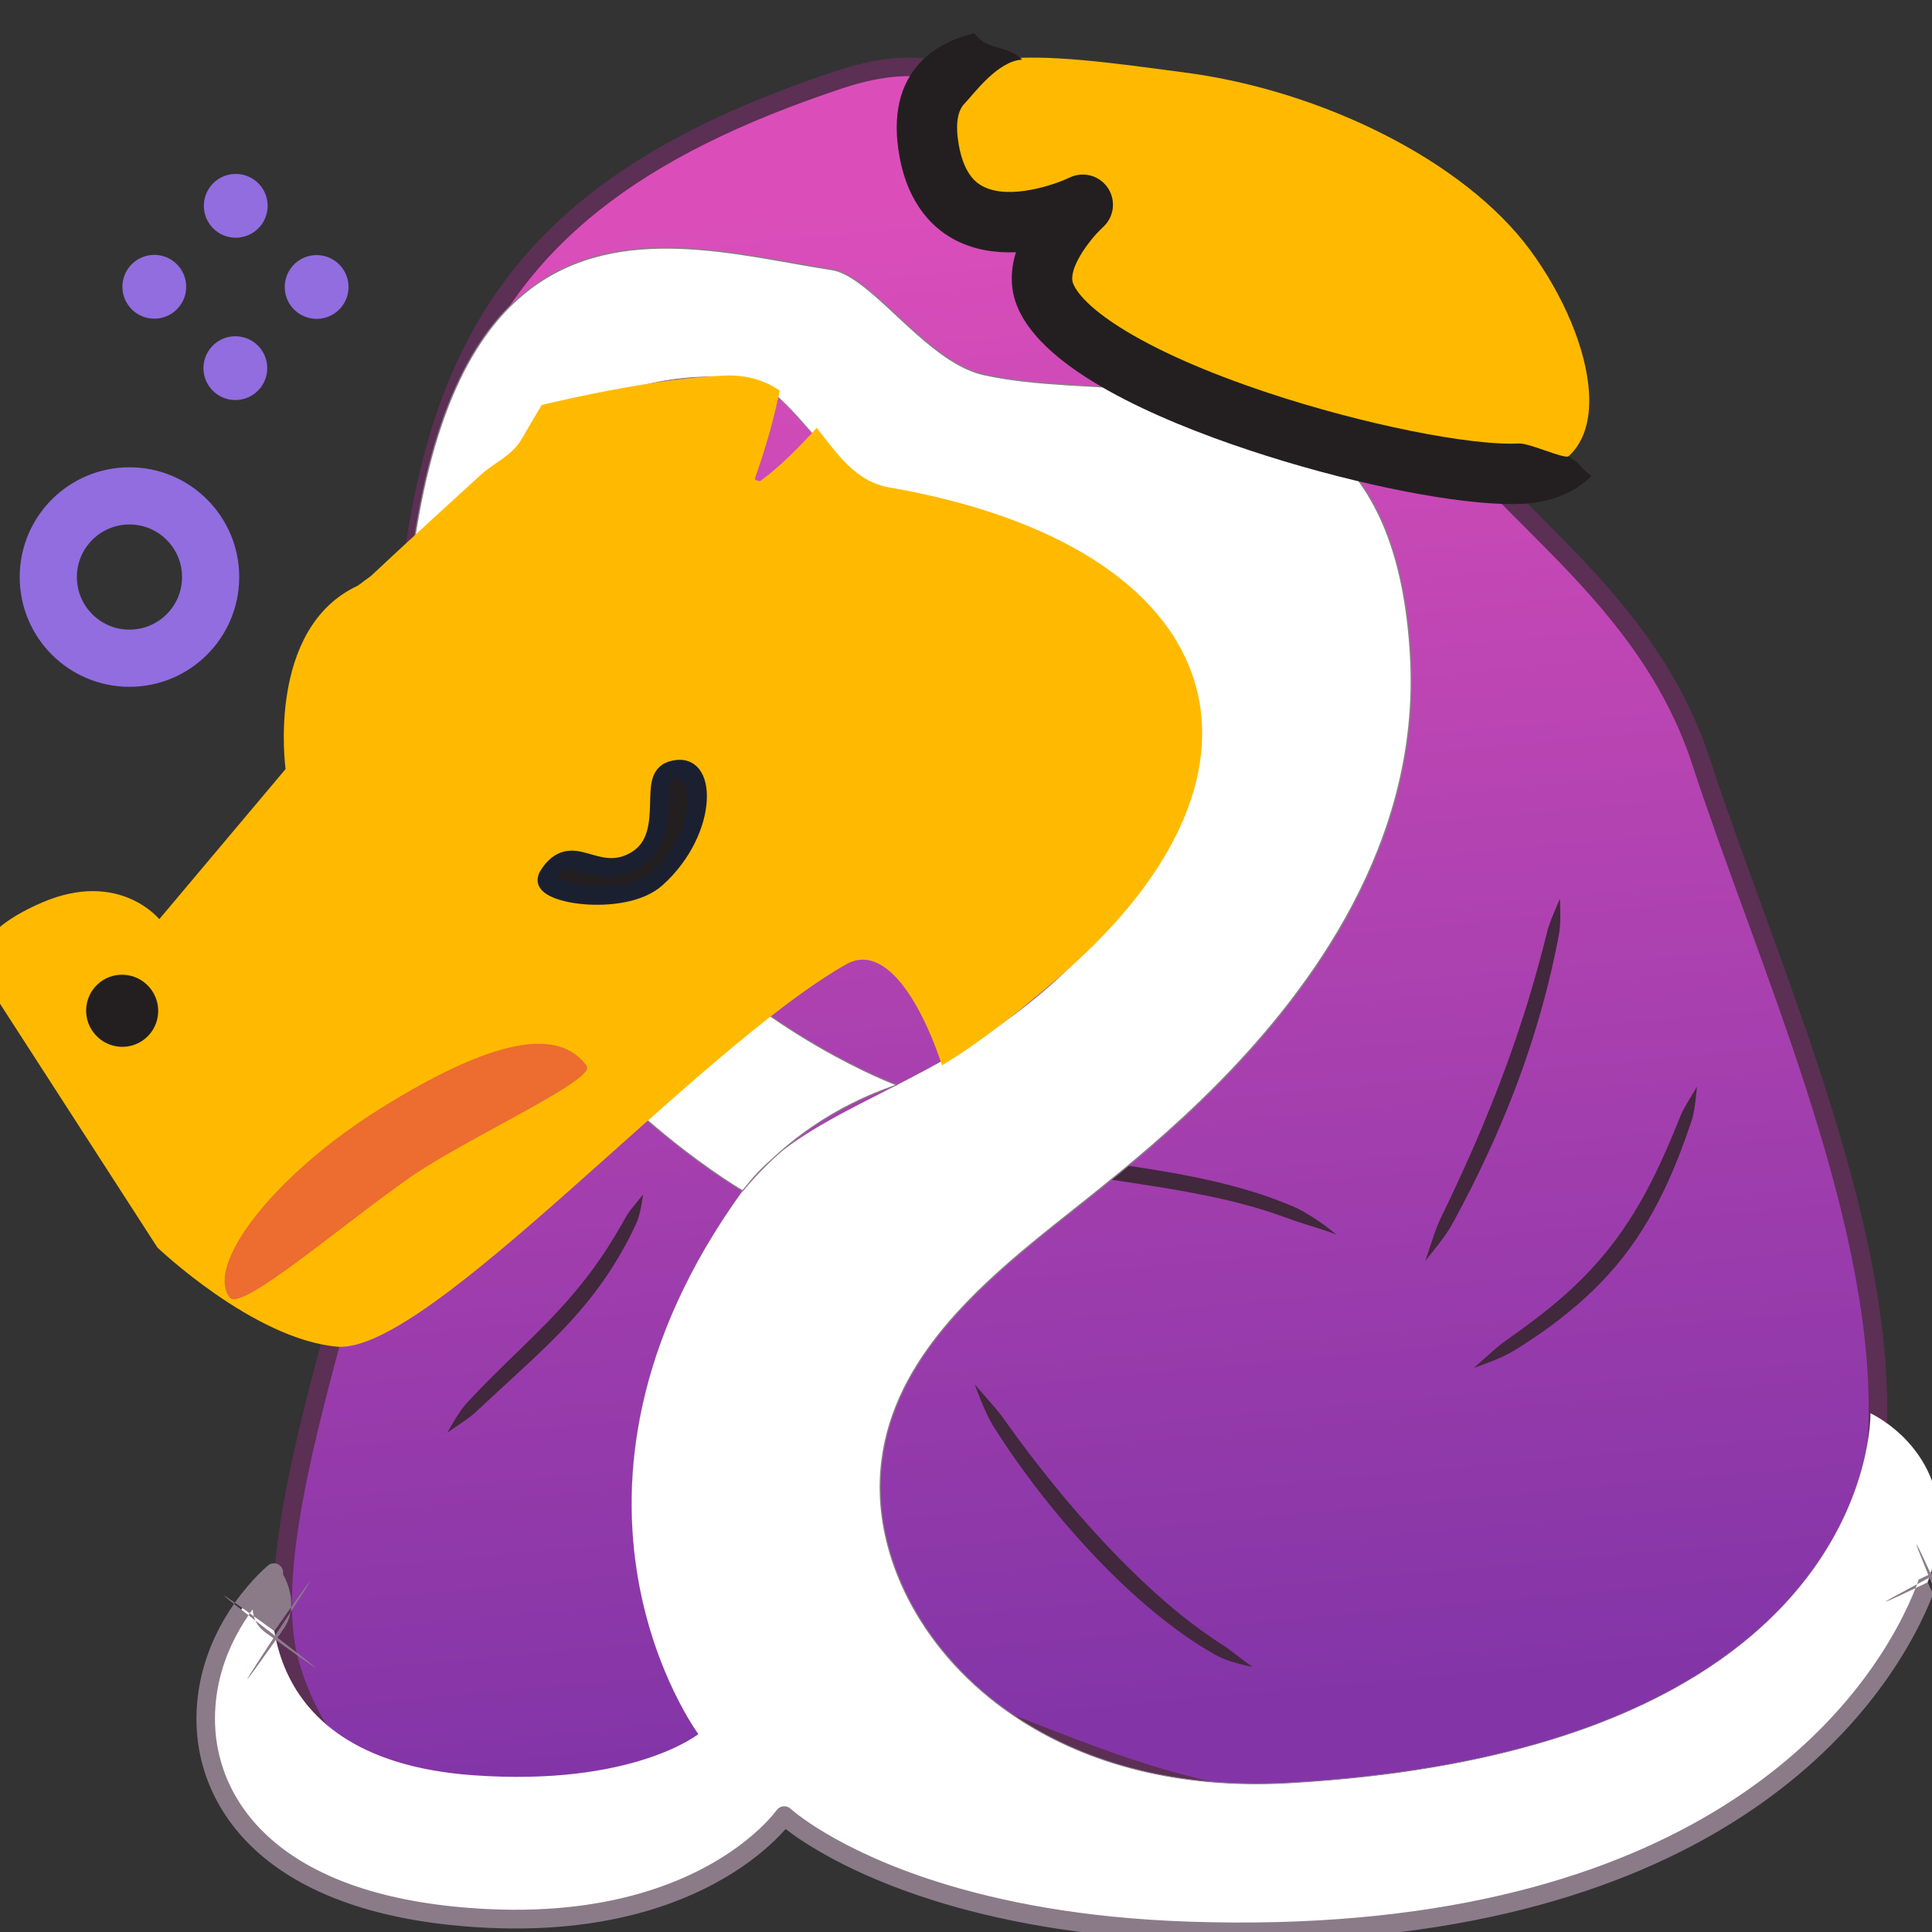 <?xml version="1.0" encoding="UTF-8" standalone="no"?>
<!DOCTYPE svg PUBLIC "-//W3C//DTD SVG 1.1//EN" "http://www.w3.org/Graphics/SVG/1.1/DTD/svg11.dtd">
<svg width="100%" height="100%" viewBox="0 0 512 512" version="1.1" xmlns="http://www.w3.org/2000/svg" xmlns:xlink="http://www.w3.org/1999/xlink" xml:space="preserve" xmlns:serif="http://www.serif.com/" style="fill-rule:evenodd;clip-rule:evenodd;stroke-linecap:round;stroke-linejoin:round;stroke-miterlimit:1.5;">
    <rect x="0" y="0" width="512" height="512" fill="#333333" stroke="none"/>
    <rect id="Artboard1" x="0" y="0" width="512" height="512" style="fill:none;"/>
    <clipPath id="_clip1">
        <rect id="Artboard11" serif:id="Artboard1" x="0" y="0" width="512" height="512"/>
    </clipPath>
    <g clip-path="url(#_clip1)">
        <g transform="matrix(1,0,0,1,-1097.06,6.947)">
            <path d="M1174.12,434.809C1161.85,394.454 1206.01,300.765 1204.24,256C1198.49,110.261 1209.81,50.531 1319.61,14.11C1369.45,-2.422 1368.6,48.007 1376.62,44.786C1467,8.477 1456.42,44.897 1474.8,94.958C1485.58,124.303 1531.86,145.876 1547.87,194.911C1581.72,298.58 1671.01,462.389 1451.72,470.957C1389.22,473.399 1336.69,423.517 1305.63,443.592C1233.65,490.117 1188.11,480.818 1174.12,434.809Z" style="fill:url(#_Linear2);stroke:rgb(92,47,84);stroke-width:4.91px;"/>
        </g>
        <g transform="matrix(1,0,0,1,-1098.32,10.219)">
            <path d="M1216.84,369.447C1218.58,368.226 1220.21,367.202 1221.84,366.029C1222.5,365.555 1223.12,365.089 1223.73,364.579C1224.14,364.239 1224.51,363.871 1224.89,363.516C1226.89,361.664 1228.81,359.886 1230.67,358.165C1233.71,355.367 1236.61,352.726 1239.39,350.112C1244.36,345.432 1248.96,340.867 1253.25,335.697C1256.52,331.759 1259.59,327.464 1262.5,322.506C1263.71,320.429 1264.91,318.241 1266.04,315.89C1266.49,314.941 1266.98,313.986 1267.35,312.961C1267.58,312.322 1267.75,311.687 1267.91,311.012C1268.28,309.453 1268.49,307.974 1268.76,306.306C1267.73,307.628 1266.75,308.738 1265.78,309.997C1265.37,310.536 1264.97,311.047 1264.61,311.606C1264.04,312.499 1263.56,313.424 1263.04,314.312C1261.78,316.496 1260.54,318.566 1259.28,320.529C1256.28,325.182 1253.2,329.215 1250,332.962C1245.74,337.953 1241.25,342.411 1236.47,347.06C1233.73,349.72 1230.91,352.449 1228,355.382C1226.19,357.201 1224.34,359.093 1222.48,361.115C1222.13,361.503 1221.76,361.884 1221.42,362.3C1220.91,362.923 1220.45,363.564 1220,364.246C1218.87,365.92 1217.92,367.608 1216.84,369.447Z" style="fill:rgb(65,40,60);"/>
            <path d="M1207.73,317.5C1208.77,317.834 1209.51,318.136 1210.58,318.392C1210.99,318.491 1211.35,318.571 1211.78,318.594C1212.61,318.64 1213.44,318.511 1214.27,318.438C1215.51,318.329 1216.75,318.176 1217.99,317.998C1221.07,317.556 1224.16,316.993 1227.2,316.246C1230.26,315.495 1233.27,314.568 1236.2,313.467C1238.17,312.724 1240.1,311.899 1241.98,310.97C1242.16,310.876 1242.36,310.798 1242.54,310.679C1242.82,310.48 1243.04,310.276 1243.28,310.021C1243.96,309.285 1244.3,308.728 1244.89,307.923C1244.28,307.872 1243.92,307.806 1243.31,307.772C1242.76,307.742 1242.35,307.695 1241.8,307.739C1241.52,307.761 1241.26,307.814 1240.98,307.884C1239.92,308.151 1238.9,308.529 1237.85,308.855C1235.26,309.66 1232.65,310.402 1230,311.082C1228.24,311.533 1226.47,311.961 1224.7,312.384C1222.04,313.023 1219.36,313.605 1216.7,314.188C1214.89,314.583 1213.06,314.811 1211.33,315.397C1210.93,315.532 1210.61,315.713 1210.24,315.916C1209.28,316.445 1208.65,316.927 1207.73,317.5Z" style="fill:rgb(65,40,60);"/>
            <path d="M1356.61,356.594C1357.49,358.939 1358.37,361.322 1359.52,363.831C1359.94,364.765 1360.39,365.685 1360.91,366.609C1361.24,367.205 1361.61,367.781 1361.98,368.368C1363.74,371.174 1365.66,374.035 1367.7,376.929C1370.59,381.008 1373.72,385.146 1377.04,389.232C1382.42,395.837 1388.29,402.33 1394.42,408.259C1399.53,413.208 1404.83,417.757 1410.16,421.672C1412.84,423.645 1415.52,425.466 1418.22,427.057C1419.43,427.776 1420.63,428.491 1421.87,429.061C1422.68,429.434 1423.49,429.734 1424.31,430.008C1426.35,430.683 1428.27,431.113 1430.25,431.51C1428.6,430.408 1427.09,429.199 1425.41,427.923C1424.74,427.413 1424.09,426.902 1423.38,426.411C1422.3,425.661 1421.15,424.963 1420.03,424.199C1417.52,422.501 1414.98,420.658 1412.45,418.664C1407.38,414.677 1402.33,410.108 1397.39,405.223C1391.44,399.332 1385.67,392.969 1380.3,386.545C1376.98,382.56 1373.8,378.564 1370.82,374.646C1368.71,371.865 1366.7,369.128 1364.81,366.473C1364.41,365.917 1364.03,365.358 1363.62,364.826C1362.98,363.999 1362.34,363.225 1361.68,362.454C1359.9,360.367 1358.2,358.513 1356.61,356.594Z" style="fill:rgb(65,40,60);"/>
            <path d="M1488.89,352.31C1491.18,351.461 1493.31,350.712 1495.42,349.802C1496.35,349.399 1497.24,348.992 1498.11,348.524C1500.02,347.493 1501.77,346.311 1503.49,345.189C1506.27,343.376 1508.85,341.538 1511.27,339.678C1518.1,334.43 1523.68,329.013 1528.43,322.959C1533.19,316.891 1537.12,310.18 1540.63,302.359C1542.66,297.846 1544.54,292.958 1546.34,287.589C1546.51,287.093 1546.69,286.6 1546.83,286.088C1547.04,285.321 1547.19,284.554 1547.32,283.755C1547.65,281.782 1547.81,279.868 1548.04,277.773C1546.98,279.584 1545.93,281.182 1544.95,282.922C1544.56,283.622 1544.2,284.306 1543.87,285.021C1543.65,285.497 1543.48,285.987 1543.29,286.466C1541.22,291.62 1539.18,296.326 1537.06,300.688C1533.46,308.094 1529.59,314.456 1525.02,320.279C1520.46,326.078 1515.2,331.339 1508.79,336.538C1506.48,338.411 1504.02,340.28 1501.41,342.185C1499.79,343.374 1498.06,344.514 1496.36,345.809C1495.58,346.4 1494.85,347.029 1494.09,347.684C1492.36,349.176 1490.73,350.715 1488.89,352.31Z" style="fill:rgb(65,40,60);"/>
            <path d="M1476.04,323.926C1477.59,321.977 1479.11,320.155 1480.56,318.168C1481.18,317.321 1481.78,316.483 1482.33,315.595C1483.49,313.71 1484.49,311.741 1485.52,309.802C1487.09,306.862 1488.58,303.909 1490.02,300.947C1493.67,293.422 1496.99,285.854 1499.92,278.147C1502.85,270.421 1505.41,262.555 1507.58,254.479C1508.99,249.194 1510.24,243.817 1511.29,238.321C1511.39,237.779 1511.51,237.239 1511.58,236.691C1511.69,235.858 1511.75,235.038 1511.78,234.195C1511.86,232.061 1511.77,230.041 1511.72,227.88C1510.92,229.879 1510.08,231.706 1509.32,233.692C1509.02,234.472 1508.75,235.237 1508.51,236.033C1508.35,236.558 1508.24,237.092 1508.11,237.622C1506.77,242.981 1505.33,248.228 1503.78,253.401C1501.42,261.295 1498.76,268.992 1495.86,276.603C1492.96,284.209 1489.82,291.73 1486.4,299.245C1485.05,302.213 1483.66,305.181 1482.26,308.166C1481.33,310.137 1480.33,312.082 1479.46,314.104C1479.05,315.058 1478.7,316.016 1478.35,316.999C1477.53,319.313 1476.85,321.574 1476.04,323.926Z" style="fill:rgb(65,40,60);"/>
            <path d="M1452.48,316.964C1451.1,315.834 1449.76,314.775 1448.32,313.764C1446.87,312.744 1445.41,311.826 1443.89,310.946C1443.46,310.699 1443.04,310.462 1442.6,310.243C1441.57,309.734 1440.52,309.304 1439.46,308.871C1433.43,306.393 1427.2,304.545 1420.87,303.038C1415.65,301.792 1410.35,300.8 1405.03,299.92C1399.76,299.05 1394.46,298.294 1389.17,297.514C1382.85,296.583 1376.55,295.617 1370.32,294.38C1366.17,293.557 1362.05,292.617 1357.98,291.501C1355.95,290.944 1353.95,290.271 1351.91,289.708C1350.99,289.452 1350.07,289.246 1349.13,289.037C1346.88,288.538 1344.73,288.143 1342.49,287.563C1344.31,288.853 1346.04,290.062 1347.96,291.17C1348.77,291.642 1349.58,292.085 1350.44,292.47C1354.68,294.372 1359.18,295.598 1363.66,296.79C1370.77,298.685 1378.04,300.025 1385.35,301.228C1390.16,302.022 1395,302.742 1399.83,303.483C1405.84,304.405 1411.83,305.369 1417.75,306.576C1423.66,307.779 1429.5,309.229 1435.23,311.109C1437.22,311.763 1439.19,312.509 1441.18,313.209C1442.03,313.51 1442.89,313.786 1443.76,314.058C1446.69,314.976 1449.56,315.821 1452.48,316.964Z" style="fill:rgb(65,40,60);"/>
        </g>
        <g transform="matrix(1,0,0,1,-1098.32,10.219)">
            <path d="M1283.39,449.33C1283.39,449.33 1236.66,386.289 1295.11,305.356C1311.55,282.595 1347.52,278.558 1380,247.832C1446.5,184.929 1415.37,134.513 1330.23,119.141C1320.56,117.394 1307.97,93.566 1297.18,90.365C1294.12,89.459 1229.12,81.869 1234.52,146.748C1242.56,243.146 1335.97,277.309 1335.97,277.309C1320.2,282.704 1306.42,291.773 1295.11,305.356C1295.11,305.356 1194.36,247.23 1207.08,140.791C1219.8,34.352 1279.22,55.177 1318.72,61.202C1329.41,62.833 1343.72,85.643 1359.03,89.042C1400.28,98.2 1467.65,77.463 1472.17,164.153C1475.89,235.309 1413.26,285.897 1389.16,305.356C1365.06,324.816 1330.92,348.246 1331.59,385.064C1332.26,421.883 1369.86,466.263 1440.04,462.255C1596.02,453.346 1594.01,364.312 1594.01,364.312C1594.01,364.312 1614.76,373.684 1612.08,397.784C1609.86,417.788 1574.02,506.951 1413.26,501.545C1336.31,498.957 1306.15,470.957 1306.15,470.957C1306.15,470.957 1285.4,500.876 1227.83,498.198C1170.26,495.52 1153.44,467.968 1152.85,446.652C1152.17,421.811 1170.93,406.486 1170.93,406.486C1170.93,406.486 1160.89,455.767 1223.81,460.247C1266.05,463.254 1283.39,449.33 1283.39,449.33Z" style="fill:white;"/>
            <path d="M1226.68,460.427C1229.97,460.607 1233.11,460.683 1236.09,460.671L1237.36,460.66L1237.84,460.652C1240.44,460.61 1242.91,460.502 1245.27,460.336C1246.93,460.219 1248.54,460.075 1250.08,459.907L1249.02,460.018C1247.8,460.14 1246.55,460.247 1245.27,460.336C1242.91,460.501 1240.44,460.611 1237.84,460.652L1237.36,460.66L1236.09,460.671C1232.68,460.685 1229.07,460.584 1225.26,460.343L1226.68,460.427ZM1165.58,418.102C1165.41,417.509 1165.31,416.903 1165.27,416.295C1165.02,416.634 1164.77,416.984 1164.52,417.344L1165.58,418.102C1165.68,418.489 1165.82,418.871 1166,419.245L1169.82,422.198L1171.21,423.271L1171.24,423.225L1171.18,422.921L1171.04,422.16C1171.04,422.115 1170.99,422.062 1171.02,422.024L1171.02,422.024L1171.02,422.024C1168.93,420.511 1167.12,419.21 1165.58,418.102ZM1300.78,298.921C1299.64,300.011 1298.56,301.145 1297.54,302.332C1298.6,301.159 1299.68,300.022 1300.78,298.921ZM1334.83,277.857C1325.81,282.477 1317.4,286.612 1310.19,291.411C1309.04,292.178 1307.92,292.961 1306.83,293.766C1309.04,291.914 1311.31,290.187 1313.65,288.582C1320.21,284.087 1327.29,280.543 1334.83,277.857ZM1336.08,277.218C1336.06,277.2 1336.04,277.187 1336.02,277.178C1336.02,277.178 1296.52,262.737 1266.7,226.13C1250.67,206.463 1237.45,180.399 1234.64,146.738C1232.7,123.53 1239.79,109.611 1249.82,101.348C1267.79,86.559 1295.19,89.878 1297.15,90.458C1305.32,92.878 1314.5,107.123 1322.68,114.646C1325.32,117.073 1327.86,118.802 1330.22,119.228C1371.78,126.724 1400.46,142.57 1411.19,164.156C1422.42,186.758 1413.94,215.639 1379.96,247.795C1365.34,261.633 1350.01,270.059 1336.08,277.218ZM1222.9,460.178C1222.3,460.131 1221.7,460.079 1221.11,460.023L1222,460.104C1222.6,460.155 1223.2,460.203 1223.81,460.247L1222.9,460.178ZM1220.23,459.936C1219.36,459.846 1218.5,459.747 1217.65,459.639L1218.5,459.744C1218.79,459.778 1219.07,459.811 1219.36,459.843L1220.23,459.936ZM1252.15,459.662C1253.51,459.489 1254.82,459.298 1256.08,459.091L1255.13,459.243C1253.84,459.442 1252.51,459.624 1251.12,459.788L1252.15,459.662ZM1216.81,459.528C1216.24,459.45 1215.68,459.368 1215.12,459.282L1214.35,459.161C1214.09,459.117 1213.82,459.072 1213.55,459.028L1212.76,458.888C1212.5,458.84 1212.24,458.792 1211.98,458.744L1211.24,458.6C1209.92,458.339 1208.65,458.054 1207.41,457.746C1206.24,457.453 1205.1,457.14 1203.99,456.809L1203.32,456.603C1203.1,456.534 1202.88,456.464 1202.66,456.393L1202.01,456.178C1201.26,455.928 1200.53,455.669 1199.81,455.4L1199.48,455.275C1199.27,455.196 1199.07,455.117 1198.87,455.038L1198.36,454.837C1198.13,454.743 1197.9,454.648 1197.67,454.552C1197.46,454.464 1197.25,454.375 1197.04,454.285L1196.51,454.05L1195.96,453.803C1193.14,452.512 1190.62,451.076 1188.38,449.532L1188.34,449.508L1187.89,449.197C1186.57,448.258 1185.34,447.282 1184.2,446.275L1183.82,445.938C1183.71,445.831 1183.59,445.724 1183.47,445.615L1183.13,445.291L1182.79,444.964L1182.45,444.636L1182.12,444.306L1181.8,443.974L1181.48,443.64L1181.17,443.305L1180.87,442.969L1180.57,442.631L1180.27,442.291L1179.99,441.95L1179.7,441.608L1179.42,441.264L1179.15,440.919L1178.88,440.573L1178.62,440.226L1178.37,439.878L1178.11,439.529L1177.87,439.179L1177.63,438.828L1177.39,438.476L1177.16,438.124L1176.93,437.771L1176.71,437.417L1176.49,437.062L1176.28,436.707L1176.07,436.352L1175.87,435.996L1175.67,435.639L1175.48,435.283L1175.29,434.926L1175.11,434.568L1174.92,434.211L1174.75,433.854L1174.58,433.496L1174.41,433.139L1174.25,432.781L1174.09,432.424L1173.93,432.067L1173.64,431.353L1173.36,430.641L1173.09,429.93L1172.84,429.222L1172.6,428.517L1172.38,427.814L1172.17,427.116L1171.98,426.421L1171.8,425.73L1171.63,425.045L1171.49,424.439L1171.41,424.384C1158.96,442.036 1164.28,433.838 1170.78,423.925L1168.65,422.386C1167.37,421.466 1166.53,420.393 1166,419.245L1165.89,419.164L1164.18,417.835L1164.2,417.795L1164.52,417.344C1162.87,416.163 1161.56,415.235 1160.55,414.528C1165.08,408.12 1169.4,404.613 1169.4,404.613C1170.19,403.966 1171.3,403.887 1172.18,404.416C1173.06,404.945 1173.5,405.967 1173.3,406.969C1173.3,406.969 1175.8,410.945 1175.47,415.709L1173.74,418.152L1171.02,422.024C1171.06,422.051 1171.04,422.115 1171.04,422.16L1171.18,422.921L1171.25,423.294L1171.24,423.225C1172.61,421.137 1174.02,418.998 1175.3,417.029C1175.38,416.584 1175.44,416.143 1175.47,415.709C1183.74,404.021 1180.45,409.163 1175.3,417.029C1175.03,418.534 1174.44,420.087 1173.38,421.594L1171.85,423.766C1181.22,431.002 1188.91,437 1171.49,424.439L1171.48,424.365L1171.63,425.045L1171.8,425.731L1171.98,426.421L1172.17,427.116L1172.38,427.814L1172.6,428.517L1172.84,429.222L1173.09,429.93L1173.36,430.641L1173.64,431.353L1173.93,432.067L1174.09,432.424L1174.25,432.781L1174.41,433.139L1174.58,433.496L1174.75,433.854L1174.92,434.211L1175.11,434.568L1175.29,434.926L1175.48,435.283L1175.67,435.639L1175.87,435.996L1176.07,436.352L1176.28,436.707L1176.49,437.062L1176.71,437.417L1176.93,437.771L1177.16,438.124L1177.39,438.476L1177.63,438.828L1177.87,439.179L1178.11,439.529L1178.37,439.878L1178.62,440.226L1178.88,440.573L1179.15,440.919L1179.42,441.264L1179.7,441.608L1179.99,441.95L1180.27,442.291L1180.57,442.631L1180.87,442.969L1181.17,443.305L1181.48,443.641L1181.8,443.974L1182.12,444.306L1182.45,444.636L1182.79,444.964L1183.13,445.291L1183.47,445.615L1183.82,445.938L1184.2,446.275C1185.46,447.394 1186.84,448.475 1188.34,449.508L1188.38,449.532C1190.62,451.076 1193.14,452.512 1195.96,453.803L1196.51,454.05L1197.08,454.303L1197.67,454.552L1198.26,454.797L1198.87,455.038C1199.07,455.117 1199.27,455.196 1199.48,455.275L1199.81,455.4C1200.52,455.668 1201.26,455.927 1202.01,456.178L1202.66,456.393C1202.88,456.464 1203.1,456.534 1203.32,456.603L1203.99,456.809C1205.1,457.14 1206.24,457.453 1207.41,457.746C1208.65,458.053 1209.92,458.339 1211.24,458.6L1211.98,458.744C1212.24,458.792 1212.5,458.84 1212.76,458.888L1213.55,459.028C1213.82,459.072 1214.09,459.117 1214.35,459.161L1215.12,459.282C1215.41,459.327 1215.69,459.37 1215.98,459.412L1216.81,459.528ZM1259.67,458.438C1259.99,458.376 1260.29,458.312 1260.6,458.248C1263.78,457.579 1266.6,456.819 1269.08,456.032L1269.16,456.006L1269.31,455.959C1269.83,455.791 1270.34,455.621 1270.84,455.451L1271.37,455.265C1271.54,455.203 1271.72,455.141 1271.89,455.078L1272.14,454.985C1272.66,454.795 1273.17,454.605 1273.65,454.415C1275.03,453.874 1276.25,453.34 1277.32,452.832C1279.52,451.796 1281.09,450.873 1282.09,450.235L1282.37,450.052C1282.46,449.992 1282.55,449.931 1282.64,449.87L1282.8,449.76C1283.2,449.486 1283.39,449.331 1283.39,449.33L1283.39,449.33C1283.38,449.31 1261.69,420.046 1266.34,375.801C1268.52,355.138 1276.44,331.208 1295,305.461C1293.56,304.622 1252.68,280.512 1226.77,235.618C1212.22,210.408 1202.39,178.645 1206.91,140.772C1211.8,99.832 1223.6,77.694 1238.51,66.289C1262.43,47.993 1294.37,57.311 1318.74,61.027C1327.32,62.336 1338.24,77.237 1350.12,84.875C1353.05,86.758 1356.04,88.197 1359.07,88.869C1386.43,94.943 1425.27,87.895 1449.67,107.693C1462.11,117.783 1470.82,134.837 1472.35,164.144C1473.63,188.586 1467.08,210.605 1456.96,229.772C1437.59,266.456 1405.11,292.692 1389.27,305.484C1374.73,317.219 1356.53,330.398 1344.54,347.095C1336.68,358.041 1331.48,370.501 1331.74,385.062C1332.12,406.325 1344.85,430.114 1369.07,445.621C1386.73,456.924 1410.49,463.826 1440.03,462.148C1495.5,459.003 1530.98,445.712 1553.69,429.897C1594.81,401.254 1594,364.312 1594,364.312C1594,364.311 1594.01,364.31 1594.01,364.31C1594.01,364.309 1594.01,364.309 1594.01,364.309C1594.01,364.309 1595.11,364.806 1596.76,365.866L1596.82,365.9L1597.16,366.123C1600.29,368.175 1605.1,372.055 1608.47,378.14C1611.23,383.134 1613.02,389.613 1612.12,397.787C1611.87,400.021 1611.21,403.117 1610,406.847C1623.12,400.605 1617.59,403.626 1610.3,407.516L1611.45,410.028C1611.54,410.221 1611.31,410.428 1611.23,410.63L1611.01,411.239C1614.27,419.263 1616.96,425.978 1610.62,412.242C1610.75,411.904 1610.88,411.57 1611.01,411.239L1610.33,409.574L1609.65,407.9C1609.52,408.281 1609.38,408.669 1609.24,409.062C1609.23,409.096 1609.19,409.131 1609.2,409.164L1610.62,412.242C1609.99,413.84 1609.28,415.517 1608.48,417.259C1600.87,433.742 1585.05,456.201 1555.15,474.19C1524.66,492.542 1479.43,506.278 1413.18,504.052C1384.54,503.089 1362.31,498.634 1345.67,493.398C1323.49,486.419 1311.09,478.026 1306.51,474.491C1302.6,478.962 1291.67,489.503 1271.03,495.826C1259.7,499.297 1245.42,501.505 1227.71,500.678C1199.86,499.376 1181.34,492.31 1169.45,483.004C1155.78,472.299 1150.73,458.583 1150.4,446.72C1150.16,437.743 1152.33,429.95 1155.29,423.592C1156.83,420.268 1158.59,417.338 1160.34,414.835C1157.3,412.433 1156.42,411.632 1160.55,414.528L1160.46,414.66L1160.34,414.835C1161.4,415.671 1162.72,416.701 1164.18,417.835C1162.64,420.08 1161.08,422.695 1159.71,425.648C1157.04,431.407 1155.08,438.46 1155.31,446.584C1155.6,457.235 1160.22,469.51 1172.5,479.113C1183.8,487.953 1201.46,494.492 1227.94,495.718C1244.96,496.506 1258.69,494.403 1269.57,491.063C1294.31,483.473 1304.1,469.533 1304.1,469.533C1304.51,468.937 1305.16,468.55 1305.88,468.472C1306.6,468.394 1307.32,468.633 1307.85,469.126C1307.85,469.126 1319.62,479.95 1347.17,488.611C1363.49,493.74 1385.27,498.094 1413.35,499.038C1478.3,501.224 1522.67,487.876 1552.57,469.9C1581.36,452.599 1596.66,431.048 1604.01,415.192C1604.74,413.615 1605.39,412.095 1605.97,410.641L1609.12,409.133C1609.15,409.117 1609.14,409.065 1609.15,409.031C1609.29,408.655 1609.42,408.285 1609.54,407.92L1608,408.745L1606.37,409.616C1606.24,409.954 1606.1,410.296 1605.97,410.641C1592.46,417.078 1598.76,413.674 1606.37,409.616L1606.63,408.922C1606.7,408.732 1606.66,408.443 1606.84,408.357L1609.35,407.158C1606.24,399.528 1603.92,393.679 1609.94,406.733C1611.14,403.051 1611.8,399.992 1612.05,397.78C1612.96,389.62 1611.18,383.148 1608.44,378.156C1605.09,372.068 1600.29,368.181 1597.16,366.123L1597.15,366.116L1596.76,365.866C1595.16,364.847 1594.08,364.35 1594.01,364.317C1594.02,364.79 1594.61,401.472 1553.75,429.994C1531.05,445.844 1495.55,459.169 1440.05,462.361C1410.44,464.062 1386.63,457.157 1368.93,445.841C1344.61,430.291 1331.83,406.411 1331.44,385.067C1331.17,370.437 1336.39,357.914 1344.29,346.912C1356.29,330.19 1374.51,316.985 1389.06,305.229C1404.88,292.452 1437.32,266.247 1456.65,229.609C1466.74,210.493 1473.27,188.536 1471.99,164.162C1470.47,134.995 1461.83,118.013 1449.45,107.97C1425.09,88.205 1386.31,95.28 1358.99,89.215C1355.93,88.534 1352.9,87.08 1349.93,85.173C1338.09,77.562 1327.24,62.68 1318.69,61.376C1294.4,57.67 1262.56,48.333 1238.72,66.565C1223.86,77.931 1212.12,100.006 1207.24,140.811C1202.72,178.604 1212.53,210.302 1227.04,235.461C1252.59,279.757 1292.74,303.795 1295.08,305.167C1295.49,304.672 1295.91,304.182 1296.33,303.7C1298.15,301.406 1300.18,299.305 1302.39,297.345C1305.9,293.999 1309.61,291.006 1313.49,288.346C1320.31,283.675 1327.68,280.029 1335.56,277.303C1331.53,275.749 1294.69,260.912 1266.5,226.289C1250.46,206.585 1237.22,180.474 1234.41,146.757C1232.47,123.45 1239.61,109.479 1249.69,101.185C1267.73,86.344 1295.24,89.689 1297.2,90.272C1305.39,92.701 1314.61,106.969 1322.81,114.514C1325.41,116.914 1327.91,118.632 1330.25,119.054C1371.87,126.577 1400.58,142.472 1411.31,164.094C1422.55,186.737 1414.08,215.673 1380.04,247.868C1365.4,261.708 1350.06,270.132 1336.11,277.291L1336.11,277.311C1336.11,277.37 1336.08,277.422 1336.02,277.441L1335.39,277.659C1326.17,282.383 1317.57,286.581 1310.23,291.468C1308.76,292.444 1307.34,293.447 1305.98,294.488C1302.18,297.755 1298.59,301.402 1295.22,305.45C1295.18,305.501 1295.11,305.517 1295.05,305.49C1276.49,331.223 1268.56,355.146 1266.38,375.804C1261.7,420.042 1283.38,449.31 1283.39,449.33L1283.39,449.33C1283.39,449.331 1283.2,449.486 1282.8,449.76L1282.64,449.87C1282.55,449.931 1282.46,449.992 1282.37,450.052L1282.09,450.235C1281.09,450.873 1279.52,451.796 1277.32,452.832C1276.25,453.34 1275.02,453.874 1273.65,454.415C1273.17,454.604 1272.66,454.795 1272.14,454.985C1271.89,455.078 1271.63,455.171 1271.37,455.265L1270.84,455.451C1270.34,455.621 1269.83,455.791 1269.31,455.959L1269.16,456.006L1269.08,456.032C1266.6,456.819 1263.78,457.579 1260.6,458.248C1260.29,458.312 1259.99,458.376 1259.67,458.438L1258.85,458.6L1257.94,458.769C1258.53,458.662 1259.11,458.552 1259.67,458.438Z" style="fill:rgb(139,123,137);"/>
        </g>
        <g transform="matrix(1,0,0,1,-1098.32,10.219)">
            <path d="M1335.97,277.309C1335.97,277.309 1346.28,277.195 1380,247.832C1442.8,193.144 1424.2,134.633 1333.9,118.934C1315.89,115.803 1314.18,88.366 1290.37,89.318C1223.52,91.99 1025.36,160.115 1034.53,224.569C1071.02,480.793 1335.97,277.309 1335.97,277.309Z" style="fill:none;"/>
            <clipPath id="_clip3">
                <path d="M1335.97,277.309C1335.97,277.309 1346.28,277.195 1380,247.832C1442.8,193.144 1424.2,134.633 1333.9,118.934C1315.89,115.803 1314.18,88.366 1290.37,89.318C1223.52,91.99 1025.36,160.115 1034.53,224.569C1071.02,480.793 1335.97,277.309 1335.97,277.309Z"/>
            </clipPath>
            <g clip-path="url(#_clip3)">
                <g id="Layer-2" serif:id="Layer 2" transform="matrix(0.818,0,0,0.818,1052.94,33.861)">
                    <g transform="matrix(0.778,-0.628,0.628,0.778,305.615,531.528)">
                        <path d="M0,-376.63C26.196,-369.305 26.175,-348.569 26.175,-348.569L88.576,-360.715C88.576,-360.715 112.238,-400.262 144.161,-392.239C156.256,-391.977 133.102,-391.281 197.855,-395.185C203.206,-395.507 209.522,-393.694 214.974,-395.782C276.75,-419.432 325.509,-432.685 325.509,-432.685C325.509,-432.685 344.751,-386.798 265.956,-338.401C265.956,-336.86 265.706,-338.691 266.706,-336.735C268.588,-336.943 294.756,-332.028 410.85,-370.746C410.85,-370.746 440.532,-296.772 337.646,-262.957C326.812,-258.79 350.965,-240.108 356.37,-231.552C386.083,-184.52 403.14,-160.833 389.64,-102.333C375.458,-40.873 324.826,29.116 312.598,40.316C188.081,68.616 65.657,-19.434 89.138,-38.956C120.717,-65.21 161.7,-99.531 178.78,-123.333C194.272,-144.923 211.64,-193.897 190.14,-197.397C134.285,-206.49 5.243,-183.968 -16.063,-204.66C-35.6,-223.632 -41.117,-266.161 -41.117,-266.161L-29.853,-372.28C-29.853,-372.28 -26.196,-383.954 0,-376.63" style="fill:rgb(255,186,0);fill-rule:nonzero;"/>
                    </g>
                    <g transform="matrix(-0.146,0.989,0.989,0.146,105.588,268.529)">
                        <path d="M6.534,-21.372C12.982,-21.345 18.21,-16.092 18.21,-9.639C18.21,-3.185 12.982,2.024 6.534,1.998C0.086,1.971 -5.142,-3.282 -5.142,-9.735C-5.142,-16.189 0.086,-21.398 6.534,-21.372" style="fill:rgb(35,31,32);fill-rule:nonzero;"/>
                    </g>
                </g>
            </g>
        </g>
        <g transform="matrix(0.901,0,0,0.901,-57.988,14.81)">
            <circle cx="102.438" cy="153.291" r="23.874" style="fill:none;stroke:rgb(145,109,224);stroke-width:16.82px;"/>
        </g>
        <g transform="matrix(0.901,0,0,0.901,-29.898,-62.064)">
            <circle cx="102.438" cy="153.291" r="23.874" style="fill:none;stroke:rgb(145,109,224);stroke-width:18.76px;stroke-dasharray:0,37.53,0,0;"/>
        </g>
        <g transform="matrix(0.444,0.517,0.646,-0.554,169.662,198.574)">
            <path d="M13.585,-46.974C16.432,-54.239 42.896,-35.56 42.531,-22.434C41.921,-0.455 19.568,14.307 13.585,2.503C10.247,-4.082 36.309,-9.538 30.832,-25.447C26.543,-37.905 8.936,-35.112 13.585,-46.974Z" style="fill:rgb(35,31,32);fill-rule:nonzero;stroke:rgb(27,32,49);stroke-width:6.49px;stroke-linecap:butt;stroke-linejoin:miter;stroke-miterlimit:10;"/>
        </g>
        <g transform="matrix(0.948,-0.611,0.367,0.57,-741.196,624.775)">
            <path d="M732.773,292.626C732.009,276.762 756.915,261.672 786.827,262.446C817.619,263.243 832.198,273.348 832.773,292.176C832.975,298.816 799.37,290.364 783.792,291.364C763.281,292.682 733.123,299.897 732.773,292.626Z" style="fill:rgb(237,108,48);"/>
        </g>
        <g transform="matrix(1,0.031,-0.031,1,-4.12,-95.127)">
            <g transform="matrix(1,0,0,1,321.532,201.465)">
                <path d="M0,-97.063C36.076,-93.442 74.436,-76.1 92.666,-52.938C110.896,-29.776 119.458,4.125 92.015,6.359C64.57,8.594 -24.488,-12.564 -35.333,-37.063C-40.042,-47.697 -26.12,-61.251 -26.12,-61.251C-26.12,-61.251 -60.714,-43.136 -67.256,-74.396C-73.799,-105.657 -37.833,-100.86 0,-97.063" style="fill:rgb(255,186,0);fill-rule:nonzero;"/>
            </g>
            <g transform="matrix(1,0,0,1,426.076,108.862)">
                <path d="M0,93.994C-1.341,94.722 -10.459,90.777 -13.182,90.999C-26.094,92.048 -54.884,87.159 -80.144,79.62C-114.444,69.384 -129.82,58.512 -132.565,52.311C-134.124,48.791 -129.123,41.07 -125.086,37.094C-122.24,34.323 -121.858,29.883 -124.189,26.666C-125.74,24.528 -128.178,23.361 -130.672,23.361C-131.928,23.361 -133.2,23.657 -134.378,24.275C-137.985,26.163 -149.906,30.784 -157.135,27.373C-158.392,26.78 -162.216,24.974 -163.973,16.578C-165.068,11.347 -164.676,7.641 -162.808,5.565C-160.371,2.858 -154.347,-6.058 -147.869,-6.556C-152.455,-10.653 -156.947,-8.378 -160.793,-13.139C-166.446,-11.59 -171.169,-9.062 -174.701,-5.138C-180.173,0.942 -181.833,9.351 -179.634,19.855C-176.834,33.236 -169.567,39.197 -163.965,41.842C-158.782,44.289 -153.196,44.86 -147.971,44.49C-149.21,49.016 -149.341,53.943 -147.196,58.788C-139.811,75.473 -109.144,87.663 -84.719,94.952C-59.771,102.397 -33.079,107.133 -16.957,107.133C-15.123,107.133 -13.425,107.072 -11.883,106.946C-4.287,106.328 1.918,103.576 6.239,99.036C1.783,95.766 4.629,96.831 0,93.994" style="fill:rgb(35,31,32);fill-rule:nonzero;"/>
            </g>
        </g>
    </g>
    <defs>
        <linearGradient id="_Linear2" x1="0" y1="0" x2="1" y2="0" gradientUnits="userSpaceOnUse" gradientTransform="matrix(35.64,399.718,-433.659,38.666,1348.67,46.277)"><stop offset="0" style="stop-color:rgb(219,78,186);stop-opacity:1"/><stop offset="1" style="stop-color:rgb(131,53,167);stop-opacity:1"/></linearGradient>
    </defs>
</svg>
